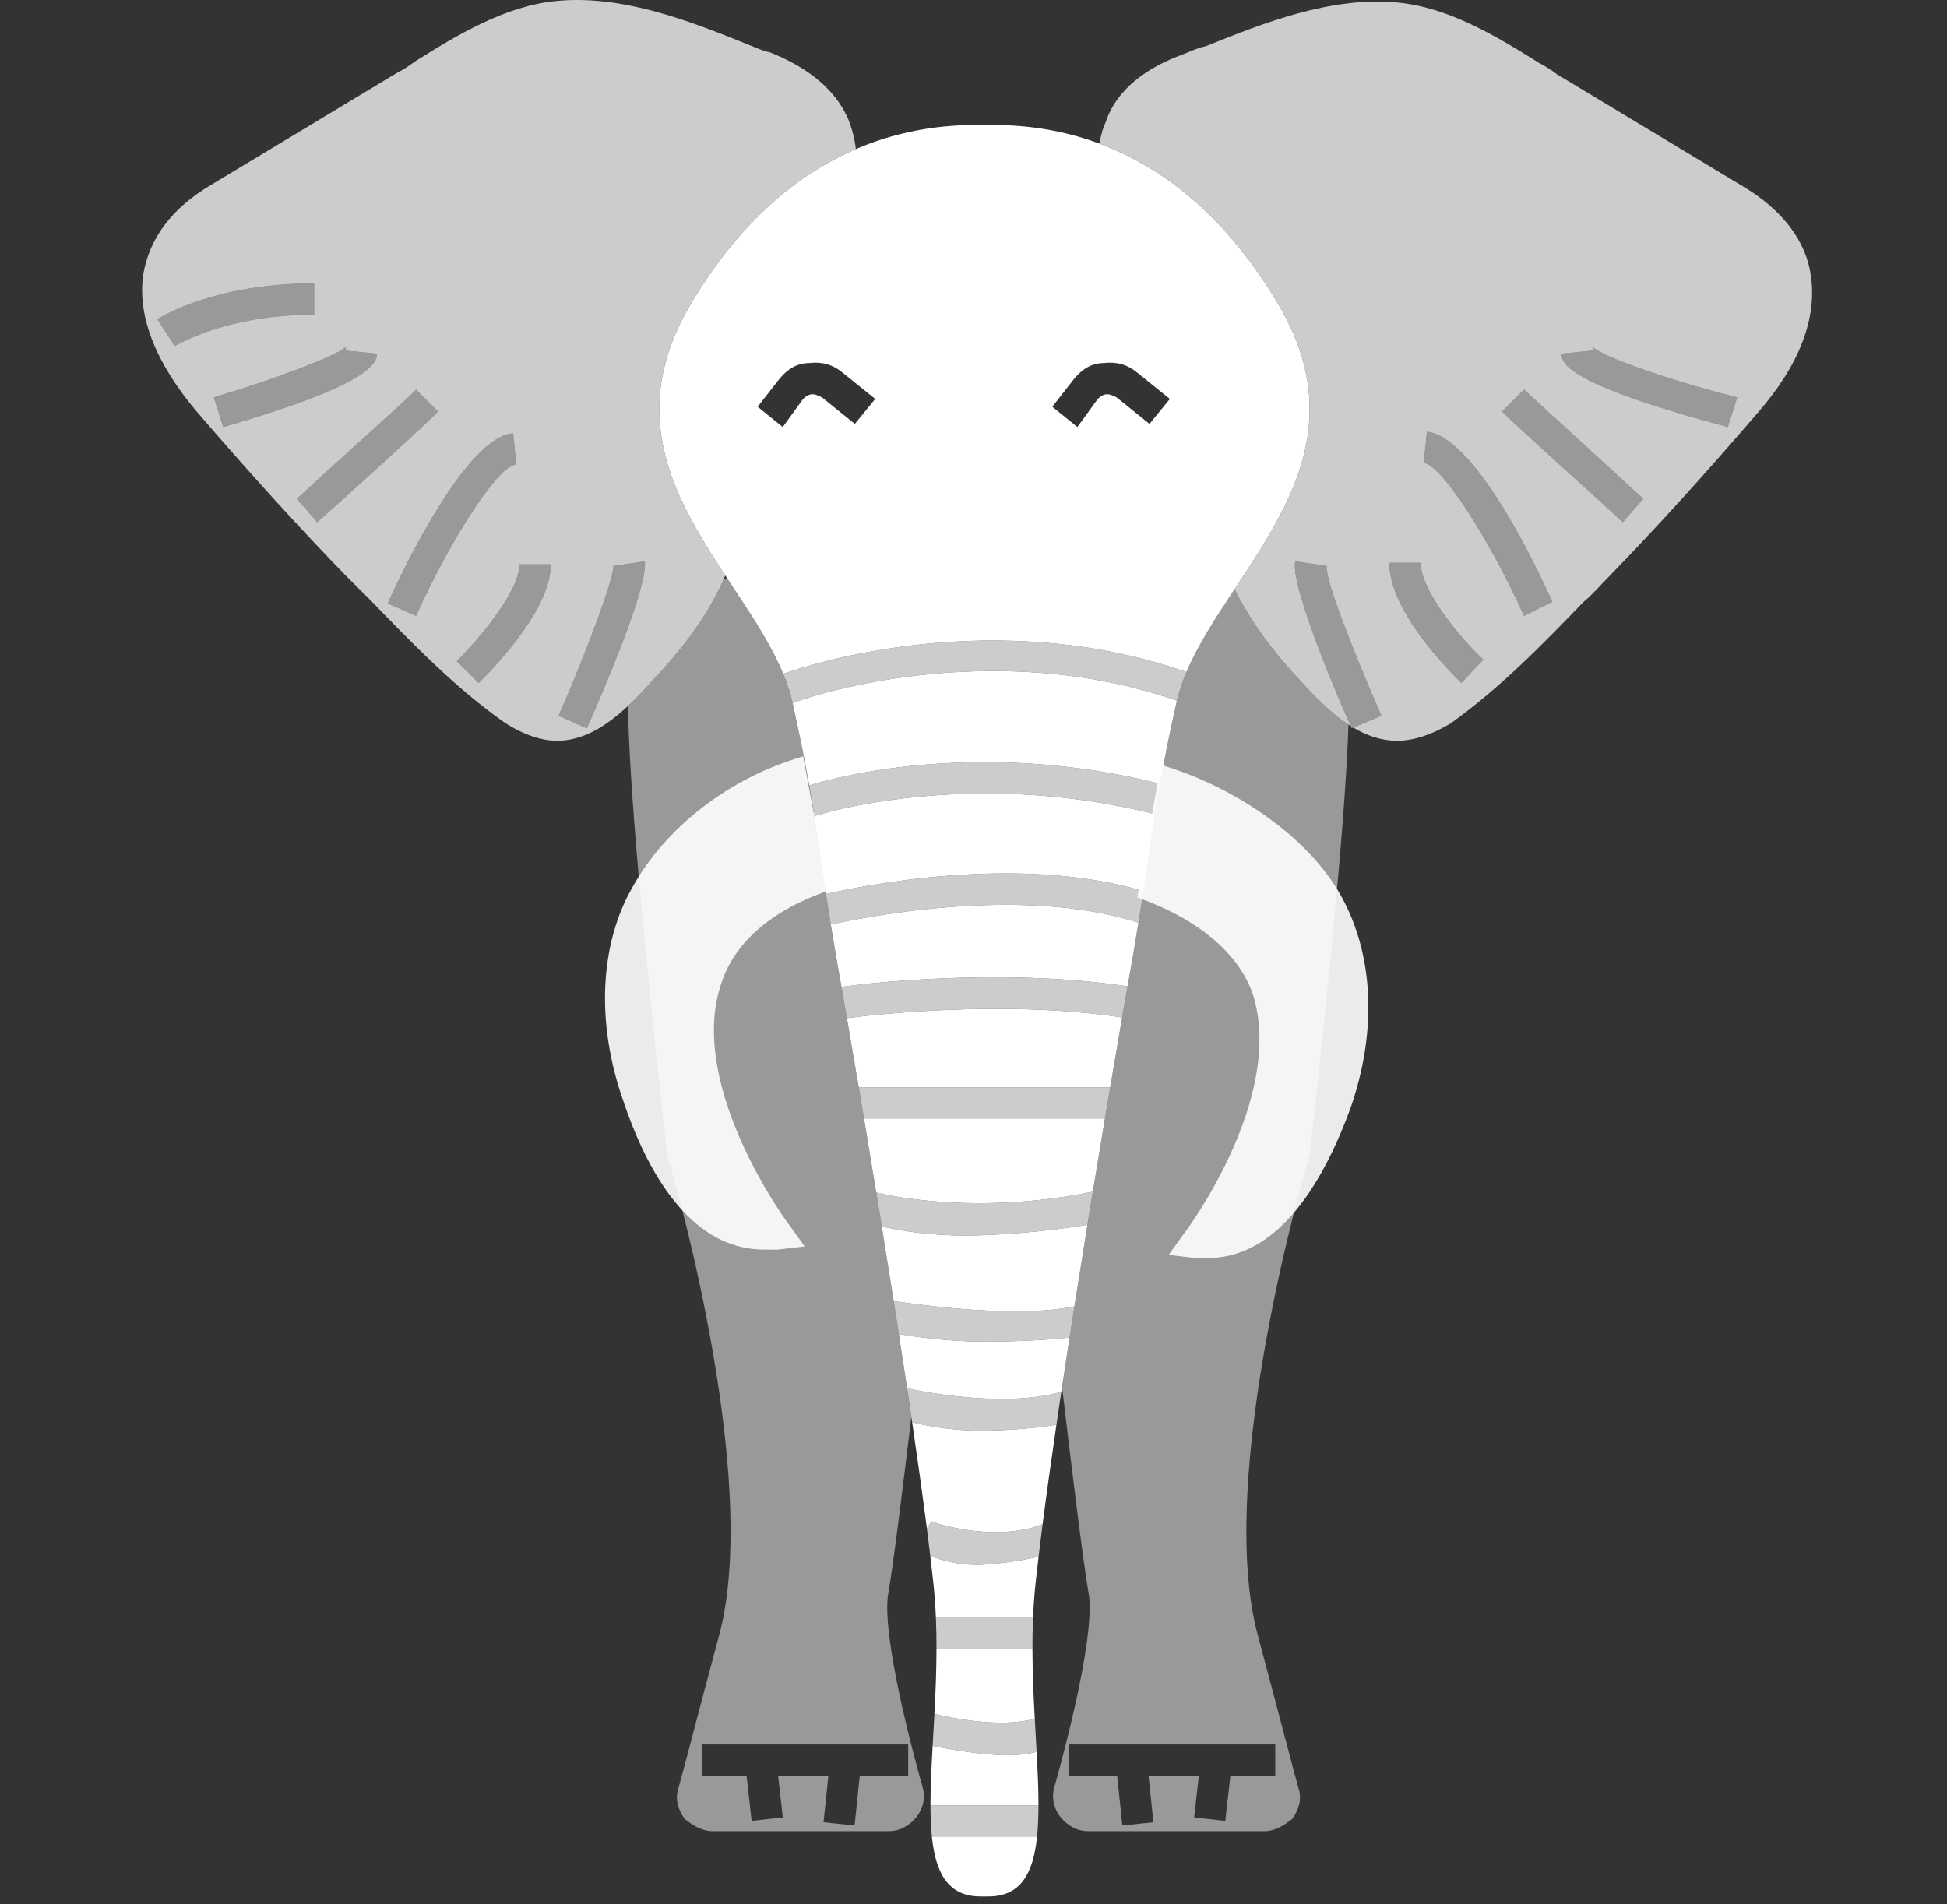 <?xml version="1.0" encoding="UTF-8"?>
<svg width="137px" height="134px" viewBox="0 0 137 134" version="1.1" xmlns="http://www.w3.org/2000/svg" xmlns:xlink="http://www.w3.org/1999/xlink">
    <rect x="0" y="0" width="137" height="134" fill="#333333" stroke="none"/>
    <!-- Generator: Sketch 52.1 (67048) - http://www.bohemiancoding.com/sketch -->
    <title>ernest_hemingway</title>
    <desc>Created with Sketch.</desc>
    <g id="ernest_hemingway" stroke="none" stroke-width="1" fill="none" fill-rule="evenodd">
        <g id="Group" transform="translate(10, 0)" fill="#FFFFFF">
            <path d="M84.885,50.992 C84.701,56.57 83.793,66.674 82.159,81.303 C82.049,81.522 75.432,103.819 78.52,115.132 C80.174,121.283 80.946,124.358 81.387,125.896 C81.607,126.665 81.387,127.324 80.946,127.983 C80.394,128.422 79.733,128.862 78.961,128.862 L66.609,128.862 C65.837,128.862 65.176,128.532 64.624,127.873 C64.183,127.324 63.963,126.555 64.183,125.786 C66.058,119.086 66.94,114.034 66.609,112.167 C66.208,109.9 65.36,102.901 64.73,97.601 C66.319,87.033 68.381,74.83 69.477,68.648 C71.131,59.311 70.947,57.664 72.785,49.426 C73.378,46.768 75.081,44.167 76.876,41.457 C77.858,43.442 79.239,45.441 81.139,47.514 L81.25,47.624 C82.313,48.808 83.518,50.097 84.885,50.992 Z M74.355,124.952 L74.026,127.892 L76.218,128.138 L76.575,124.952 L79.733,124.952 L79.733,122.755 L65.203,122.755 L65.203,124.952 L68.607,124.952 L68.973,128.46 L71.158,128.232 L70.816,124.952 L74.355,124.952 Z" id="Combined-Shape" fill-rule="nonzero" opacity="0.5"></path>
            <path d="M40.881,40.846 C40.972,40.789 41.063,40.733 41.153,40.678 C43.128,43.671 45.109,46.514 45.759,49.426 C47.597,57.664 47.413,59.311 49.068,68.648 C50.236,75.243 52.506,88.692 54.126,99.697 C53.538,104.609 52.847,110.189 52.497,112.167 C52.166,114.034 53.048,119.086 54.923,125.786 C55.143,126.555 54.923,127.324 54.482,127.873 C53.93,128.532 53.269,128.862 52.497,128.862 L40.145,128.862 C39.373,128.862 38.712,128.422 38.16,127.983 C37.719,127.324 37.499,126.665 37.719,125.896 C38.16,124.358 38.932,121.283 40.586,115.132 C43.674,103.819 37.057,81.522 36.947,81.303 C35.175,65.438 34.256,54.895 34.191,49.674 C34.932,48.981 35.619,48.222 36.255,47.514 L36.365,47.404 C38.434,45.148 39.887,43.066 40.881,40.846 Z M42.531,124.952 L42.888,128.138 L45.08,127.892 L44.751,124.952 L48.29,124.952 L47.948,128.232 L50.133,128.46 L50.499,124.952 L53.903,124.952 L53.903,122.755 L39.373,122.755 L39.373,124.952 L42.531,124.952 Z" id="Combined-Shape" fill-rule="nonzero" opacity="0.5"></path>
            <path d="M50.225,10.489 C46.454,12.112 42.236,15.274 38.591,21.418 C34.008,29.143 37.464,35.072 41.034,40.496 C40.038,42.848 38.543,45.029 36.365,47.404 L36.255,47.514 C34.38,49.601 32.064,52.127 29.197,52.127 C28.094,52.127 26.771,51.688 25.448,50.809 C22.029,48.393 19.051,45.318 16.074,42.242 C15.522,41.693 14.861,41.034 14.309,40.485 C11.111,37.19 7.803,33.565 3.833,28.952 C0.965,25.547 -0.358,22.252 0.083,19.286 C0.524,16.76 2.068,14.673 4.825,13.026 L17.949,5.118 C18.39,4.898 18.721,4.678 19.162,4.349 C22.139,2.482 25.558,0.395 29.197,0.065 C33.829,-0.374 38.571,1.493 42.651,3.141 C43.203,3.36 43.644,3.58 44.195,3.69 C46.952,4.788 48.717,6.326 49.599,8.193 C49.709,8.413 49.82,8.742 49.93,9.072 C50.069,9.551 50.165,10.023 50.225,10.489 Z M2.289,24.339 C2.399,24.339 5.818,22.142 12.104,22.142 L12.104,19.945 C5.046,19.945 1.186,22.362 1.076,22.472 L2.289,24.339 Z M5.707,30.05 C16.405,26.975 16.515,25.437 16.515,24.888 L14.309,24.668 C14.309,24.449 14.42,24.339 14.42,24.339 C13.868,24.998 9.126,26.755 5.046,27.963 L5.707,30.05 Z M12.324,36.75 C14.309,34.993 20.595,29.282 20.816,28.952 L19.272,27.414 C19.051,27.744 14.089,32.137 10.891,35.103 L12.324,36.75 Z M19.272,43.341 C21.808,37.739 25.117,32.686 26.33,32.686 L26.109,30.49 C22.911,30.709 18.5,39.716 17.287,42.462 L19.272,43.341 Z M23.683,48.063 C24.124,47.624 28.756,43.121 28.756,39.716 L26.55,39.716 C26.55,41.583 23.793,44.878 22.139,46.526 L23.683,48.063 Z M31.292,51.249 C32.616,48.283 35.593,41.254 35.373,39.496 L33.167,39.826 C33.167,40.814 31.182,46.086 29.307,50.37 L31.292,51.249 Z" id="Combined-Shape" fill-rule="nonzero" opacity="0.75"></path>
            <path d="M2.289,24.339 L1.076,22.472 C1.186,22.362 5.046,19.945 12.104,19.945 L12.104,22.142 C5.818,22.142 2.399,24.339 2.289,24.339 Z M5.707,30.05 L5.046,27.963 C9.126,26.755 13.868,24.998 14.42,24.339 C14.42,24.339 14.309,24.449 14.309,24.668 L16.515,24.888 C16.515,25.437 16.405,26.975 5.707,30.05 Z M12.324,36.75 L10.891,35.103 C14.089,32.137 19.051,27.744 19.272,27.414 L20.816,28.952 C20.595,29.282 14.309,34.993 12.324,36.75 Z M19.272,43.341 L17.287,42.462 C18.5,39.716 22.911,30.709 26.109,30.49 L26.33,32.686 C25.117,32.686 21.808,37.739 19.272,43.341 Z M23.683,48.063 L22.139,46.526 C23.793,44.878 26.55,41.583 26.55,39.716 L28.756,39.716 C28.756,43.121 24.124,47.624 23.683,48.063 Z M31.292,51.249 L29.307,50.37 C31.182,46.086 33.167,40.814 33.167,39.826 L35.373,39.496 C35.593,41.254 32.616,48.283 31.292,51.249 Z" id="Combined-Shape" fill-rule="nonzero" opacity="0.5"></path>
            <path d="M67.357,10.103 C67.413,9.799 67.485,9.491 67.575,9.182 C67.685,8.852 67.795,8.632 67.906,8.303 C68.678,6.326 70.552,4.788 73.309,3.8 C73.861,3.58 74.302,3.36 74.853,3.25 C78.934,1.603 83.676,-0.264 88.307,0.175 C91.947,0.504 95.365,2.591 98.343,4.459 C98.784,4.678 99.115,4.898 99.556,5.227 L112.679,13.136 C115.436,14.783 117.091,16.98 117.421,19.396 C117.863,22.362 116.65,25.657 113.672,29.062 C109.702,33.675 106.393,37.3 103.195,40.595 C102.644,41.144 102.092,41.803 101.431,42.352 C98.564,45.318 95.586,48.393 92.057,50.919 C90.734,51.688 89.521,52.127 88.307,52.127 C87.198,52.127 86.172,51.766 85.221,51.202 L87.205,50.37 C85.33,46.086 83.235,40.814 83.345,39.826 L81.139,39.496 C80.814,41.115 83.683,48.037 85.039,51.09 C83.608,50.194 82.352,48.852 81.25,47.624 L81.139,47.514 C79.239,45.441 77.858,43.442 76.876,41.457 C80.642,35.769 84.808,29.601 79.953,21.418 C75.995,14.746 71.361,11.591 67.357,10.103 Z M111.577,30.05 L112.238,27.963 C107.827,26.865 102.644,25.108 101.982,24.339 C101.982,24.339 102.092,24.449 102.092,24.668 L99.887,24.888 C99.887,25.547 100.107,26.975 111.577,30.05 Z M104.188,36.75 L105.621,35.103 C102.423,32.137 97.571,27.744 97.24,27.414 L95.696,28.952 C95.917,29.282 102.313,34.993 104.188,36.75 Z M97.24,43.341 L99.225,42.352 C98.012,39.606 93.711,30.709 90.403,30.38 L90.182,32.577 C91.395,32.686 94.704,37.739 97.24,43.341 Z M92.829,48.063 L94.373,46.416 C92.608,44.768 89.962,41.473 89.962,39.606 L87.756,39.606 C87.756,43.121 92.278,47.514 92.829,48.063 Z" id="Combined-Shape" fill-rule="nonzero" opacity="0.75"></path>
            <path d="M111.577,30.05 C100.107,26.975 99.887,25.547 99.887,24.888 L102.092,24.668 C102.092,24.449 101.982,24.339 101.982,24.339 C102.644,25.108 107.827,26.865 112.238,27.963 L111.577,30.05 Z M104.188,36.75 C102.313,34.993 95.917,29.282 95.696,28.952 L97.24,27.414 C97.571,27.744 102.423,32.137 105.621,35.103 L104.188,36.75 Z M97.24,43.341 C94.704,37.739 91.395,32.686 90.182,32.577 L90.403,30.38 C93.711,30.709 98.012,39.606 99.225,42.352 L97.24,43.341 Z M92.829,48.063 C92.278,47.514 87.756,43.121 87.756,39.606 L89.962,39.606 C89.962,41.473 92.608,44.768 94.373,46.416 L92.829,48.063 Z M85.109,51.249 C83.786,48.283 80.808,41.144 81.139,39.496 L83.345,39.826 C83.235,40.814 85.33,46.086 87.205,50.37 L85.109,51.249 Z" id="Combined-Shape" fill-rule="nonzero" opacity="0.5"></path>
            <path d="M74.991,88.528 C74.77,88.528 74.439,88.528 74.108,88.528 L72.234,88.308 L73.336,86.77 C73.447,86.661 80.394,77.325 78.189,70.075 C77.196,67 74.108,64.584 70.028,63.156 L71.682,53.82 C76.865,55.357 82.049,58.872 84.364,63.046 C86.68,67.22 86.901,72.602 85.026,77.984 C82.49,84.903 79.071,88.528 74.991,88.528 Z" id="Shape" fill-rule="nonzero" opacity="0.9"></path>
            <path d="M43.754,87.934 C39.564,87.934 36.145,84.309 33.829,77.39 C31.954,72.008 32.175,66.516 34.491,62.452 C36.807,58.278 41.218,54.763 46.511,53.226 L48.276,62.672 C44.195,64.1 41.549,66.406 40.666,69.482 C38.461,76.621 45.408,86.067 45.519,86.177 L46.621,87.714 L44.747,87.934 C44.306,87.934 43.975,87.934 43.754,87.934 Z" id="Shape" fill-rule="nonzero" opacity="0.9"></path>
            <path d="M55.472,127.036 C55.471,125.764 55.542,124.356 55.625,122.859 C56.888,123.123 59.288,123.521 60.875,123.521 C61.549,123.521 62.257,123.453 62.942,123.28 C63.015,124.62 63.073,125.884 63.072,127.036 L55.472,127.036 Z M55.569,129.232 L62.975,129.232 C62.709,131.821 61.832,133.451 59.551,133.451 L58.993,133.451 C56.713,133.451 55.835,131.821 55.569,129.232 Z M55.751,120.605 C55.829,119.13 55.893,117.599 55.896,116.052 L62.648,116.052 C62.651,117.716 62.726,119.362 62.811,120.939 C60.375,121.654 56.644,120.823 55.751,120.605 Z M55.855,113.855 C55.822,113.062 55.767,112.27 55.684,111.484 C55.619,110.862 55.543,110.195 55.459,109.489 C56.239,109.801 57.383,110.121 58.752,110.121 C59.572,110.121 61.462,109.92 63.078,109.553 C62.997,110.235 62.924,110.881 62.86,111.484 C62.777,112.27 62.722,113.062 62.689,113.855 L55.855,113.855 Z M55.22,107.56 C54.932,105.315 54.578,102.776 54.183,100.084 C55.211,100.342 56.98,100.675 59.083,100.675 C60.266,100.675 62.534,100.563 64.336,100.258 C63.969,102.766 63.637,105.138 63.363,107.259 C59.925,108.593 55.657,107.148 55.554,107.045 L55.222,107.575 C55.222,107.575 55.222,107.575 55.222,107.575 L55.554,107.045 L55.22,107.56 Z M53.853,97.858 C53.657,96.555 53.454,95.226 53.247,93.885 C54.423,94.077 56.779,94.414 59.304,94.414 C60.571,94.414 63.216,94.358 65.261,94.122 C65.061,95.413 64.866,96.693 64.678,97.948 C60.341,99.184 53.9,97.709 53.9,97.709 L53.853,97.858 Z M52.894,91.624 C52.615,89.845 52.329,88.06 52.045,86.302 C53.256,86.587 55.259,86.945 57.98,86.945 C60.001,86.945 63.468,86.695 66.517,86.193 C66.21,88.088 65.902,90.015 65.601,91.934 C61.01,92.882 53.01,91.559 52.907,91.559 L52.894,91.624 Z M51.657,83.917 C51.363,82.122 51.073,80.373 50.795,78.708 L67.75,78.708 C67.474,80.356 67.187,82.086 66.896,83.862 C58.861,85.495 52.771,84.188 51.657,83.917 Z M50.425,76.511 C50.127,74.749 49.846,73.112 49.593,71.649 C51.117,71.448 60.495,70.315 68.96,71.597 C68.704,73.072 68.421,74.728 68.119,76.511 L50.425,76.511 Z M49.21,69.453 C49.161,69.174 49.113,68.906 49.068,68.648 C48.83,67.305 48.63,66.121 48.456,65.054 C50.041,64.727 61.559,62.193 70.108,64.931 C69.93,66.03 69.724,67.253 69.477,68.648 C69.433,68.892 69.388,69.146 69.342,69.409 C60.395,68.068 50.63,69.229 49.21,69.453 Z M48.119,62.912 C47.772,60.652 47.536,58.91 47.24,57.057 L47.393,57.4 C47.393,57.4 58.005,53.957 71.266,57.293 C70.996,59.005 70.771,60.645 70.456,62.714 C61.5,60.042 50.38,62.404 48.119,62.912 Z M46.941,55.271 C46.656,53.655 46.296,51.836 45.77,49.475 C46.49,49.155 59.434,44.677 72.813,49.306 C72.803,49.346 72.794,49.386 72.785,49.426 C72.265,51.755 71.907,53.557 71.624,55.155 C59.169,52.027 49.128,54.576 46.941,55.271 Z M45.113,47.42 C42.014,39.906 32.007,32.515 38.591,21.418 C45.759,9.336 55.14,8.787 58.993,8.787 L59.551,8.787 C63.404,8.787 72.785,9.336 79.953,21.418 C86.5,32.452 76.644,39.821 73.484,47.291 C59.957,42.594 47.126,46.704 45.113,47.42 Z M45.078,30.05 L46.511,28.073 C46.732,27.854 46.952,27.744 47.173,27.744 C47.393,27.744 47.614,27.854 47.835,27.963 L50.15,29.831 L51.584,28.073 L49.268,26.206 C48.607,25.657 47.835,25.437 46.952,25.547 C46.07,25.547 45.408,25.986 44.857,26.645 L43.313,28.623 L45.078,30.05 Z M65.81,30.05 L67.244,28.073 C67.464,27.854 67.685,27.744 67.906,27.744 C68.126,27.744 68.347,27.854 68.567,27.963 L70.883,29.831 L72.317,28.073 L70.001,26.206 C69.339,25.657 68.567,25.437 67.685,25.547 C66.803,25.547 66.141,25.986 65.59,26.645 L64.046,28.623 L65.81,30.05 Z" id="Combined-Shape"></path>
            <path d="M72.813,49.306 C59.434,44.677 46.49,49.155 45.77,49.475 C45.766,49.459 45.763,49.443 45.759,49.426 C45.609,48.755 45.389,48.087 45.113,47.42 C47.126,46.704 59.957,42.594 73.484,47.291 C73.201,47.961 72.972,48.632 72.813,49.306 Z M47.24,57.057 C47.148,56.478 47.05,55.889 46.941,55.271 C49.128,54.576 59.169,52.027 71.624,55.155 C71.491,55.901 71.375,56.603 71.266,57.293 C58.005,53.957 47.393,57.4 47.393,57.4 L47.24,57.057 Z M48.119,62.912 C50.38,62.404 61.5,60.042 70.456,62.714 C70.351,63.4 70.237,64.133 70.108,64.931 C61.559,62.193 50.041,64.727 48.456,65.054 C48.331,64.285 48.22,63.576 48.119,62.912 Z M49.21,69.453 C50.63,69.229 60.395,68.068 69.342,69.409 C69.224,70.083 69.096,70.814 68.96,71.597 C60.495,70.315 51.117,71.448 49.593,71.649 C49.457,70.864 49.329,70.129 49.21,69.453 Z M50.425,76.511 L68.119,76.511 C67.999,77.224 67.875,77.957 67.75,78.708 L50.795,78.708 C50.669,77.957 50.545,77.224 50.425,76.511 Z M52.045,86.302 C51.915,85.5 51.786,84.704 51.657,83.917 C52.771,84.188 58.861,85.495 66.896,83.862 C66.77,84.631 66.644,85.41 66.517,86.193 C63.468,86.695 60.001,86.945 57.98,86.945 C55.259,86.945 53.256,86.587 52.045,86.302 Z M53.247,93.885 C53.131,93.134 53.013,92.38 52.894,91.624 L52.907,91.559 C53.01,91.559 61.01,92.882 65.601,91.934 C65.487,92.665 65.373,93.396 65.261,94.122 C63.216,94.358 60.571,94.414 59.304,94.414 C56.779,94.414 54.423,94.077 53.247,93.885 Z M54.183,100.084 C54.076,99.352 53.965,98.609 53.853,97.858 L53.9,97.709 C53.9,97.709 60.341,99.184 64.678,97.948 C64.561,98.728 64.447,99.499 64.336,100.258 C62.534,100.563 60.266,100.675 59.083,100.675 C56.98,100.675 55.211,100.342 54.183,100.084 Z M55.459,109.489 C55.386,108.879 55.307,108.24 55.222,107.575 L55.554,107.045 C55.657,107.148 59.925,108.593 63.363,107.259 C63.26,108.061 63.164,108.828 63.078,109.553 C61.462,109.92 59.572,110.121 58.752,110.121 C57.383,110.121 56.239,109.801 55.459,109.489 Z M55.22,107.56 L55.554,107.045 L55.222,107.575 C55.221,107.57 55.22,107.565 55.22,107.56 Z M55.855,113.855 L62.689,113.855 C62.658,114.588 62.646,115.322 62.648,116.052 L55.896,116.052 C55.898,115.322 55.886,114.588 55.855,113.855 Z M55.625,122.859 C55.666,122.127 55.71,121.374 55.751,120.605 C56.644,120.823 60.375,121.654 62.811,120.939 C62.854,121.739 62.901,122.522 62.942,123.28 C62.257,123.453 61.549,123.521 60.875,123.521 C59.288,123.521 56.888,123.123 55.625,122.859 Z M55.472,127.036 L63.072,127.036 C63.072,127.825 63.044,128.561 62.975,129.232 L55.569,129.232 C55.5,128.561 55.473,127.825 55.472,127.036 Z" id="Combined-Shape" fill-rule="nonzero" opacity="0.75"></path>
        </g>
    </g>
</svg>